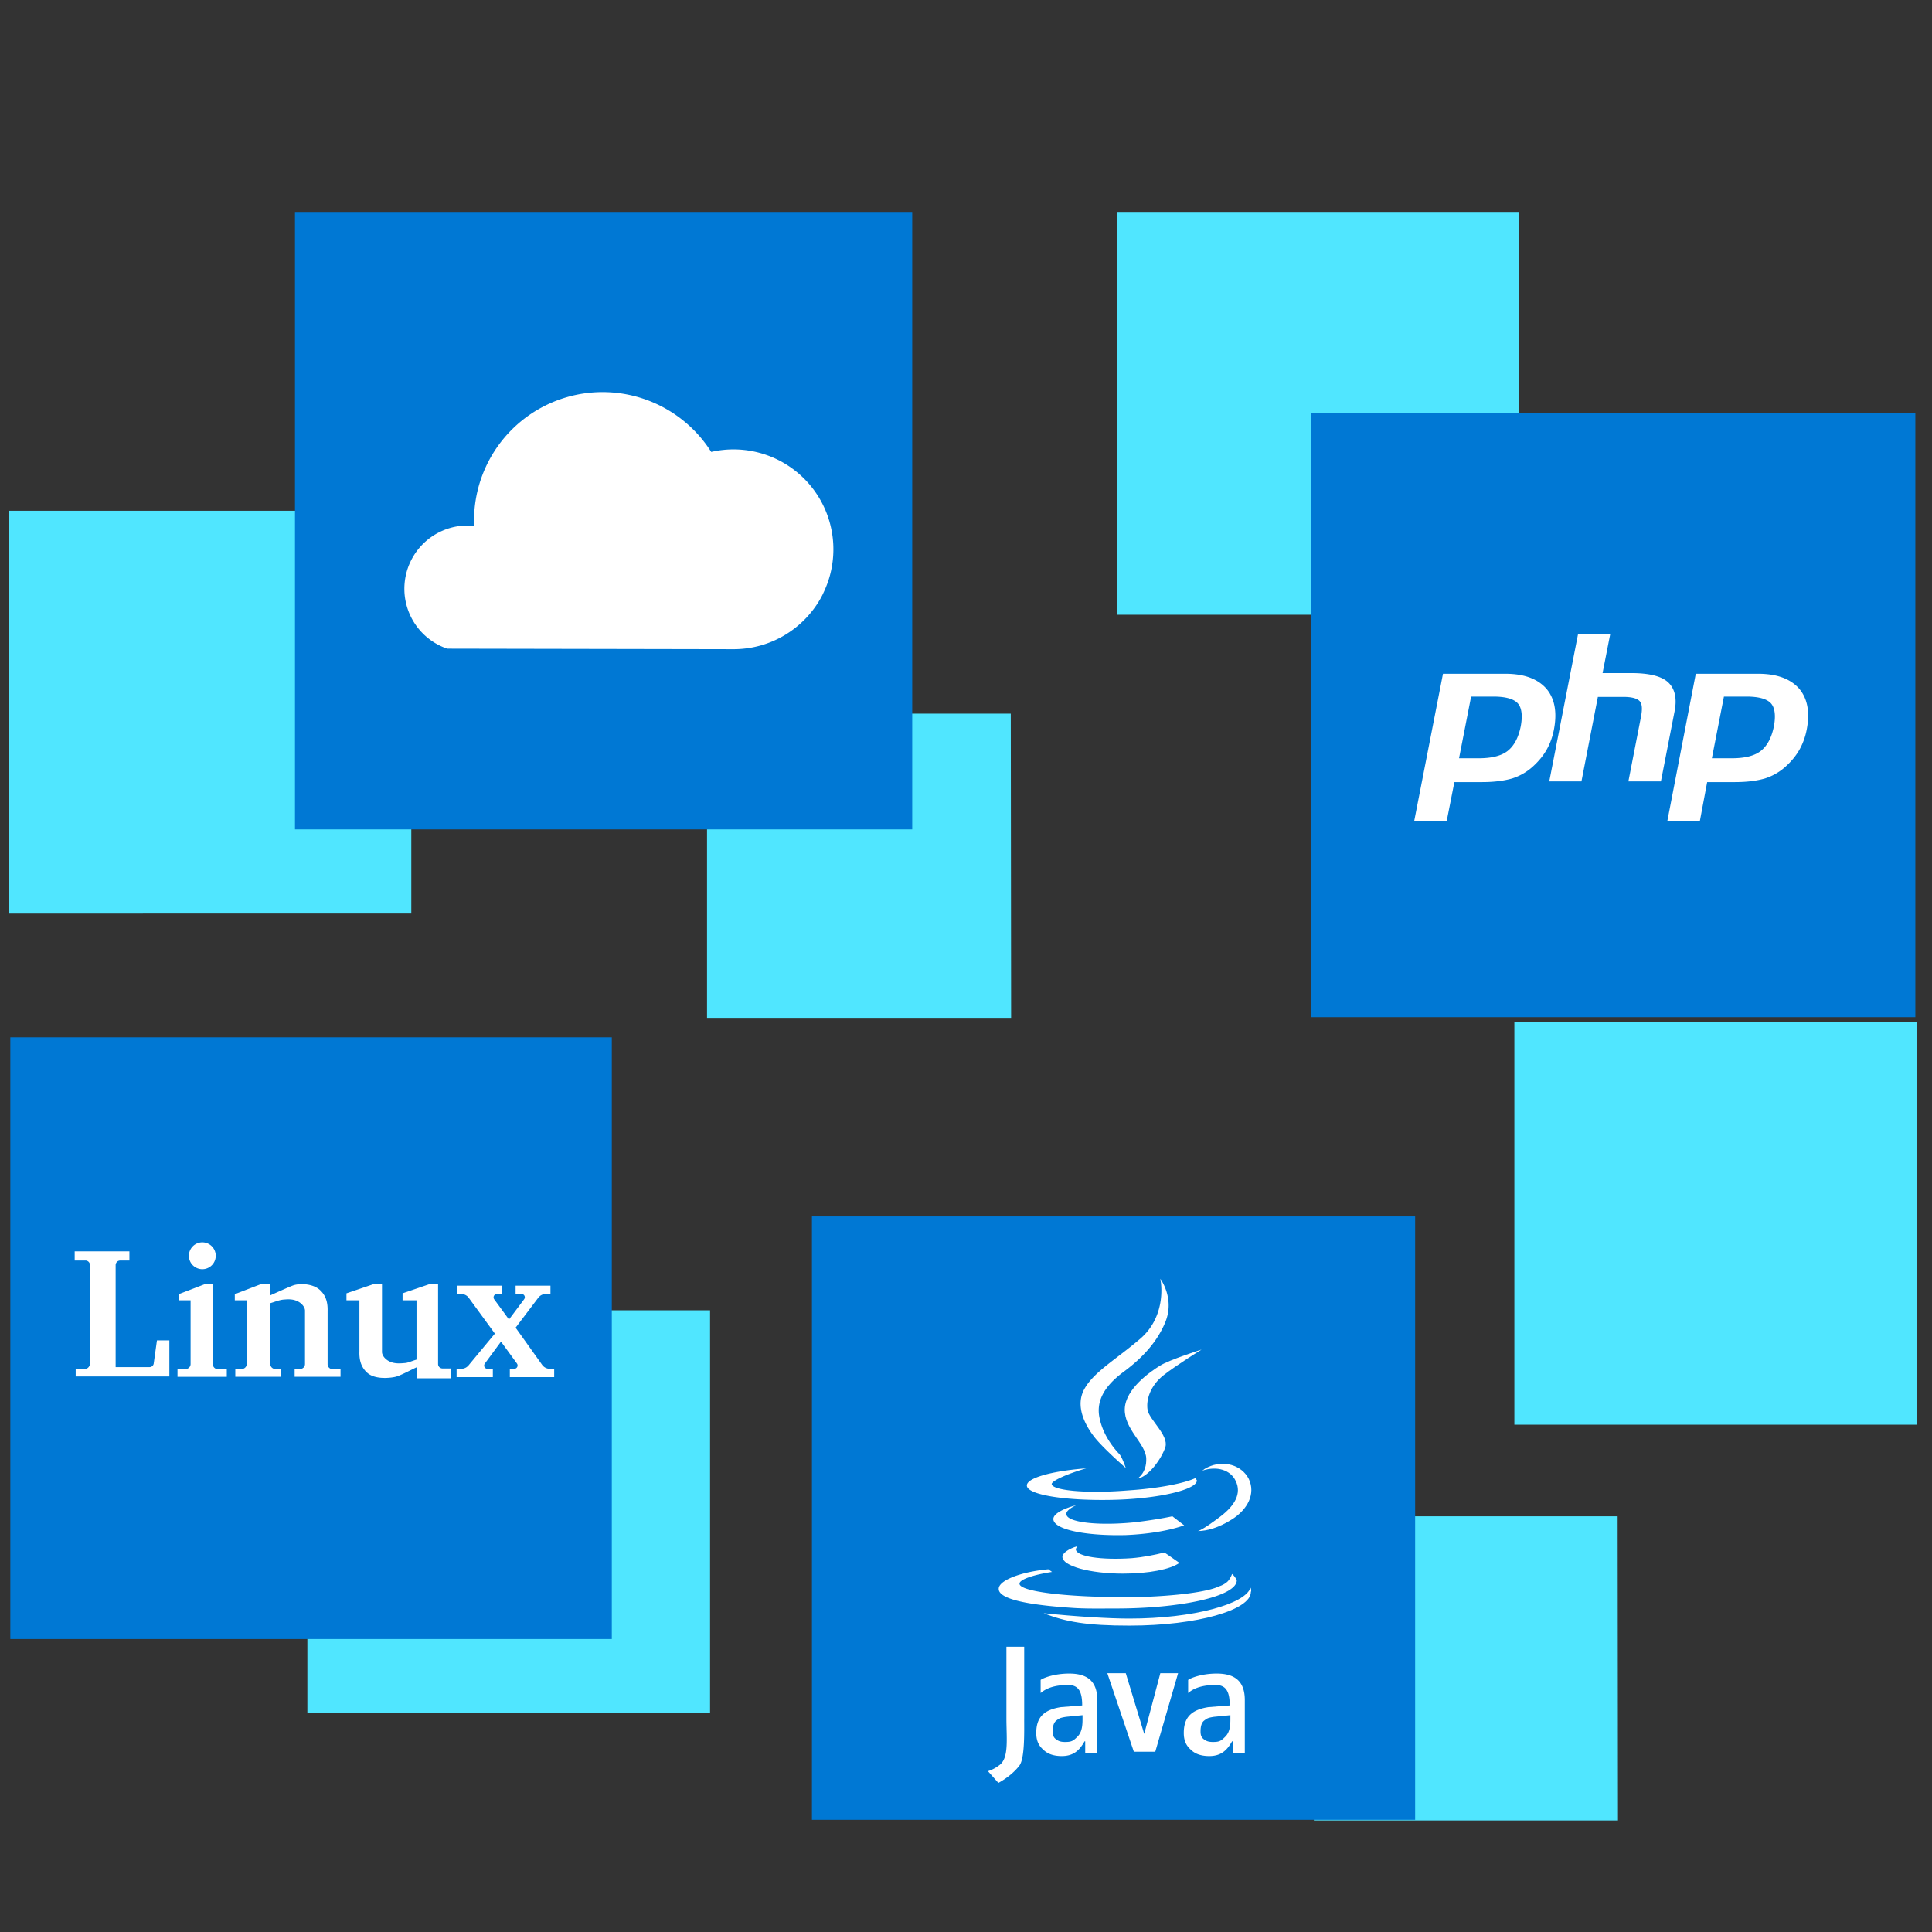 <svg xmlns="http://www.w3.org/2000/svg" viewBox="0 0 97 97">
    <rect x="0" y="0" width="97" height="97" fill="#333333" stroke="none"/>
    <path d="M76.267 10.64h-20.2v20.224h20.217l-.017-20.224zm4.949 65.488h-15.25V91.4h15.267l-.017-15.273zM50.748 35.831h-15.25v15.274h15.267l-.017-15.273zM35.632 65.788h-20.2v20.224H35.65V65.788h-.017zM20.617 25.644H.434v20.224H20.65V25.644h-.033z" fill="#50E6FF"/>
    <path d="M30.7 52.081H.518v30.21h30.199V52.08H30.7zm65.465-31.354H65.83V51.07h30.334V20.727zM45.8 10.64H14.81v31.001H45.8v-31zm25.25 50.433H40.765v30.294H71.05V61.073z" fill="#0078D4"/>
    <path d="M74.971 34.973c.623 0 1.027.117 1.229.336.202.22.252.623.151 1.162-.117.573-.336.977-.656 1.23-.32.252-.808.37-1.464.37h-.977l.606-3.098h1.111zM71 41.237h1.632l.388-1.97h1.397c.606 0 1.11-.068 1.515-.186a2.822 2.822 0 001.077-.64c.27-.252.488-.522.657-.825.168-.303.286-.64.353-.993.168-.876.034-1.566-.387-2.054-.438-.489-1.111-.741-2.054-.741h-3.13L71 41.237zm8.231-9.413h1.616l-.387 1.97h1.43c.91 0 1.532.152 1.87.471.336.32.454.825.302 1.516l-.673 3.452h-1.633l.64-3.284c.067-.37.05-.623-.084-.757-.135-.135-.405-.203-.809-.203h-1.279l-.825 4.244h-1.616l1.448-7.41zm8.45 3.149c.623 0 1.027.117 1.23.336.201.22.252.623.15 1.162-.117.573-.336.977-.656 1.23-.32.252-.808.37-1.464.37h-.993l.605-3.098h1.128zm-3.972 6.264h1.633l.37-1.97h1.397c.623 0 1.11-.068 1.515-.186a2.823 2.823 0 001.077-.64c.27-.252.488-.522.657-.825a3.33 3.33 0 00.353-.993c.169-.876.034-1.566-.387-2.054-.438-.489-1.11-.741-2.054-.741h-3.13l-1.431 7.409zM60.023 74.208c-.572.27-1.868.522-3.417.623-2.07.168-3.77 0-3.804-.32 0-.168.808-.522 1.734-.791-1.734.134-3.013.488-2.98.875.034.455 1.92.758 4.293.707 2.356-.05 4.259-.522 4.242-.976-.017-.034-.05-.084-.068-.118zM56.96 76.43c-1.852.186-3.4 0-3.417-.403-.034-.135.168-.303.488-.455-.707.185-1.162.455-1.145.707.034.522 1.65.842 3.636.792 1.229-.05 2.273-.253 2.93-.489l-.59-.454c-.556.118-1.212.219-1.902.303zm4.898 2.594c-.05.135-.135.303-.252.404a1.154 1.154 0 01-.404.219c-.54.27-2.138.488-4.125.539h-.707c-2.76 0-5.184-.27-5.184-.674 0-.219.74-.454 1.633-.59l-.186-.134c-1.43.135-2.49.573-2.49.977v.034c.05.522 1.632.791 3.669.926.673.05 1.43.033 2.205.033 3.333 0 6.077-.623 6.077-1.414a.878.878 0 00-.236-.32z" fill="#fff"/>
    <path d="M62.784 79.714c-.252.809-2.828 1.55-6.094 1.55-1.01 0-2.66-.102-4.292-.27 1.11.438 2.171.623 4.31.623 3.416 0 6.093-.791 6.093-1.684.034-.067.017-.151-.017-.219zm-.084-5.456c-.354-.707-1.28-.976-2.07-.589-.102.05-.186.101-.27.169.74-.253 1.43-.034 1.683.522.303.623-.05 1.229-.757 1.768-.169.134-.943.707-1.145.74.455 0 1.06-.168 1.717-.589.774-.488 1.195-1.28.842-2.02zm-5.892 3.974c-1.515.102-2.76-.084-2.794-.437 0-.05.033-.101.084-.169-.455.135-.758.354-.758.54 0 .454 1.364.841 3.047.841 1.296 0 2.39-.219 2.828-.539-.252-.168-.539-.387-.757-.522-.472.118-1.044.236-1.65.286zm.286-3.99s.489-.27.455-1.028c-.034-.74-1.111-1.465-1.078-2.475.034-1.01 1.28-1.87 1.768-2.172.488-.303 2.087-.808 2.087-.808s-1.279.791-1.919 1.296c-.656.522-.875 1.23-.79 1.735.083.488 1.077 1.28.891 1.869-.202.606-.858 1.498-1.414 1.583z" fill="#fff"/>
    <path d="M58.256 64.205s.74.977.252 2.173c-.488 1.195-1.43 2.004-2.087 2.492-.657.488-1.414 1.23-1.229 2.256.185 1.027.875 1.735 1.027 1.903.134.169.303.674.303.674s-1.162-1.01-1.6-1.583c-.437-.573-.976-1.55-.454-2.425.488-.842 1.6-1.465 2.794-2.492 1.179-1.027 1.095-2.51.994-2.998zM55.142 88h-.657v-.573h-.034c-.269.488-.589.74-1.144.74-.388 0-.707-.1-.926-.32-.253-.218-.354-.488-.354-.841 0-.758.354-1.162 1.246-1.297l1.06-.084c0-.674-.168-1.027-.706-1.027-.489 0-1.01.084-1.38.404v-.657c.1-.084.656-.32 1.43-.32.842 0 1.414.32 1.414 1.33V88h.05zm-.775-1.887l-.841.084c-.32.05-.354.085-.489.186-.134.1-.185.303-.185.538 0 .186.034.304.169.405.134.1.252.134.454.134.32 0 .404-.05.623-.27.219-.218.252-.538.252-.875v-.219h.017v.017zM62.548 88h-.656v-.573h-.034c-.27.488-.59.74-1.145.74-.387 0-.707-.1-.925-.32-.253-.218-.354-.488-.354-.841 0-.758.354-1.162 1.246-1.297l1.06-.084c0-.674-.168-1.027-.707-1.027-.488 0-1.01.084-1.38.404v-.657c.1-.084.656-.32 1.43-.32.842 0 1.415.32 1.415 1.33V88h.05zm-.757-1.887l-.842.084c-.32.05-.353.085-.488.186-.135.1-.185.303-.185.538 0 .186.033.304.168.405.135.1.253.134.455.134.32 0 .404-.05.622-.27.22-.218.253-.538.253-.875v-.219h.017v.017zm-2.643-2.105l-1.145 3.94h-1.077l-1.33-3.94h.926l.926 3.048.808-3.048h.892zm-7.726 2.274v-3.604h-.893v3.604c0 1.01.135 1.987-.353 2.34a1.888 1.888 0 01-.573.303l.522.59c.404-.22.808-.54 1.06-.876.27-.37.236-1.7.236-2.357z" fill="#fff"/>
    <path d="M96.232 51.307h-20.2V71.53h20.217V51.306h-.017z" fill="#50E6FF"/>
    <path d="M10.935 68.741a.248.248 0 01-.248-.247v-4.011h-.426l-1.289.495v.307h.597v3.2c0 .137-.11.248-.247.248h-.41v.392h2.475v-.392h-.452v.008zm-.777-5.018a.674.674 0 100-1.348.674.674 0 000 1.348zm6.538 5.018a.248.248 0 01-.248-.247V65.83c.009-.35-.042-.76-.4-1.075-.36-.316-1.016-.333-1.34-.214-.231.086-.812.35-1.136.495v-.554h-.495l-1.288.495v.307h.597v3.2a.248.248 0 01-.247.248h-.325v.392h2.304v-.392h-.298a.248.248 0 01-.248-.248V65.43c.23-.068.453-.162.657-.18.214-.016.504-.05.794.129.213.136.299.324.29.444v2.662c0 .137-.11.248-.247.248h-.273v.392h2.304v-.392h-.401v.008zm5.299-.247v-4.011h-.46l-1.323.452v.35h.7v2.978c-.23.069-.436.162-.564.17-.29.026-.597.052-.879-.127-.213-.137-.298-.324-.29-.444v-3.38h-.452l-1.332.453v.35h.65v2.569c-.01.35.042.76.4 1.075.359.316 1.033.273 1.374.205.265-.052.777-.342 1.101-.487v.555h1.715v-.495h-.426c-.12-.008-.213-.102-.213-.213zm5.232.042l-1.34-1.877 1.144-1.51a.465.465 0 01.367-.18h.239v-.418h-1.75v.418h.299c.136 0 .213.154.128.265l-.76 1.015-.742-1.015a.168.168 0 01.136-.265h.24v-.418H22.96v.418h.196c.145 0 .29.068.376.188l1.314 1.8-1.323 1.596a.48.48 0 01-.358.171h-.24v.418h1.819v-.418h-.273a.163.163 0 01-.128-.264l.81-1.101.802 1.1a.168.168 0 01-.136.265h-.222v.418h2.227v-.418h-.222a.477.477 0 01-.375-.188zM7.88 67.299l-.162 1.16a.21.21 0 01-.205.18H5.806v-5.12a.23.23 0 01.23-.231h.461v-.461H3.75v.46h.538a.23.23 0 01.23.231v4.933c0 .162-.128.29-.29.29H3.8v.367h4.703v-1.81H7.88zM41.722 28.67c.012-.051.02-.098.031-.15a5.015 5.015 0 00-6.045-5.83A6.454 6.454 0 0023.8 26.138c0 .09 0 .176.004.262a3.177 3.177 0 00-1.351 6.167l14.376.027c1.89 0 3.53-1.043 4.386-2.577l.07-.133c.129-.266.32-.68.437-1.215z" fill="#fff"/>
</svg>
